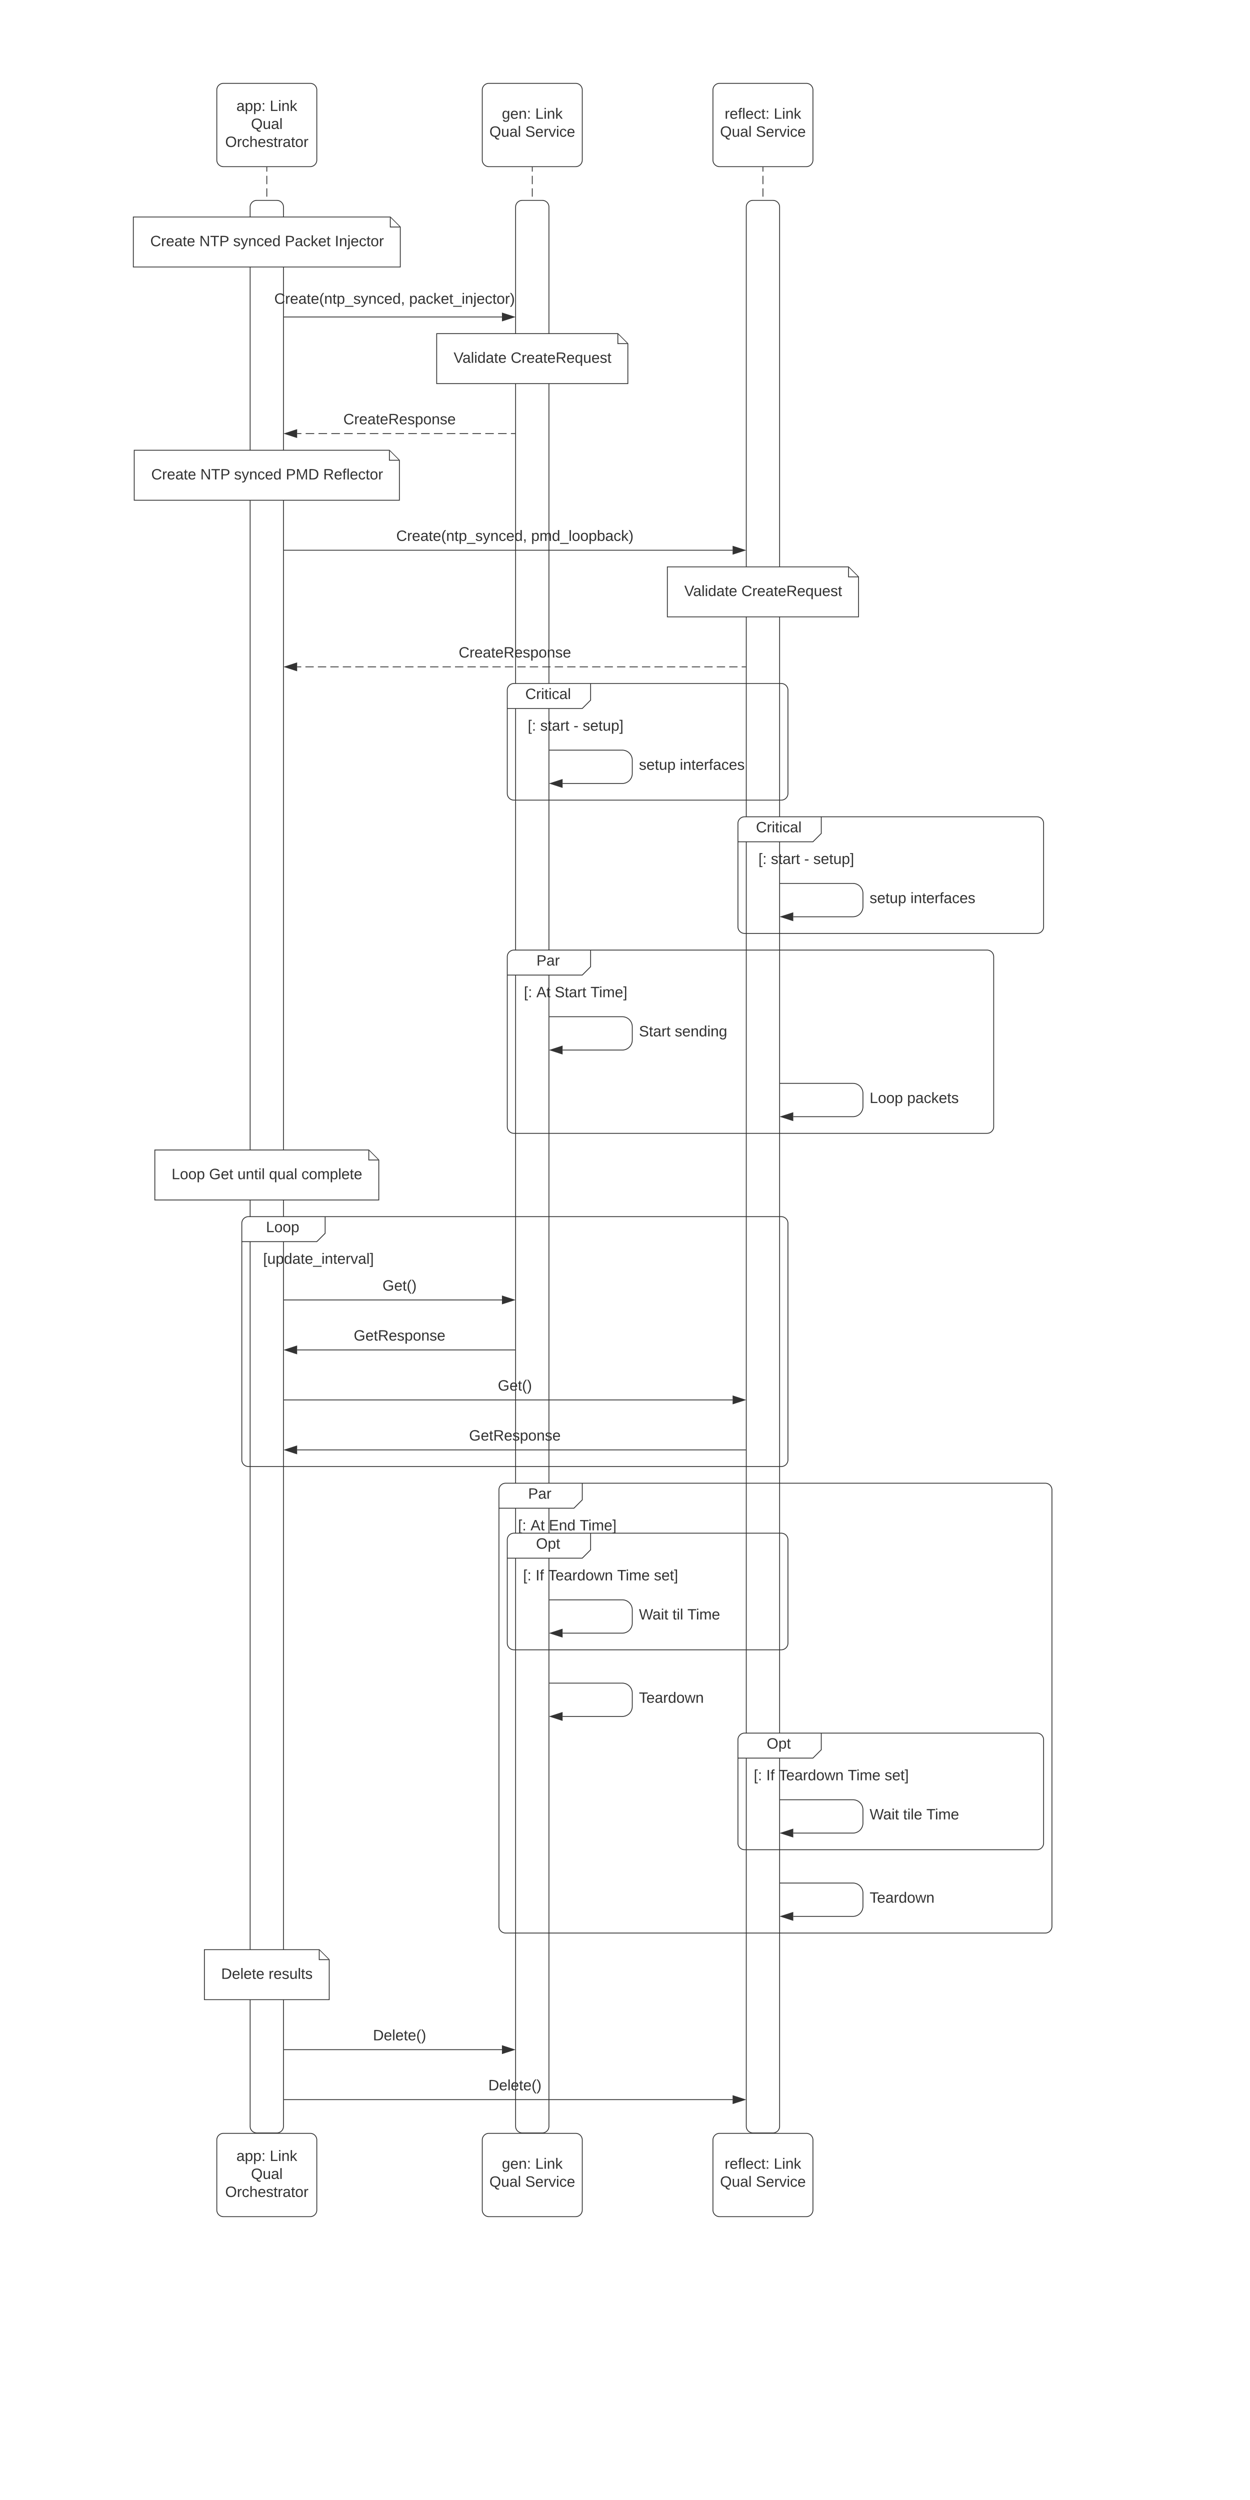 <svg xmlns="http://www.w3.org/2000/svg" xmlns:xlink="http://www.w3.org/1999/xlink" xmlns:lucid="lucid" width="1500" height="3000"><g transform="translate(0 0)" lucid:page-tab-id="qhzjDJM~nkqf"><path d="M0 0h1500v3000H0z" fill="#fff"/><path d="M260.17 108a8 8 0 0 1 8-8h104a8 8 0 0 1 8 8v84a8 8 0 0 1-8 8h-104a8 8 0 0 1-8-8z" stroke="#333" fill="#fff"/><use xlink:href="#a" transform="matrix(1,0,0,1,260.175,100) translate(23.53 33.15)"/><use xlink:href="#b" transform="matrix(1,0,0,1,260.175,100) translate(63.53 33.15)"/><use xlink:href="#c" transform="matrix(1,0,0,1,260.175,100) translate(41.03 54.75)"/><use xlink:href="#d" transform="matrix(1,0,0,1,260.175,100) translate(10.08 76.35)"/><path d="M260.17 2568a8 8 0 0 1 8-8h104a8 8 0 0 1 8 8v84a8 8 0 0 1-8 8h-104a8 8 0 0 1-8-8z" stroke="#333" fill="#fff"/><use xlink:href="#e" transform="matrix(1,0,0,1,260.175,2560) translate(23.53 33.15)"/><use xlink:href="#f" transform="matrix(1,0,0,1,260.175,2560) translate(63.53 33.15)"/><use xlink:href="#g" transform="matrix(1,0,0,1,260.175,2560) translate(41.03 54.75)"/><use xlink:href="#h" transform="matrix(1,0,0,1,260.175,2560) translate(10.08 76.35)"/><path d="M320.17 200.95v5m0 5V221m0 5V236m0 5v10.02m0 5v10.02m0 5v10.02m0 5v10.02m0 5v10.02m0 5v10.02m0 5v10.02m0 5v10.02m0 5v10m0 5.02v10m0 5.02v10m0 5.02v10m0 5.02v10m0 5.02v10m0 5.02v10m0 5.02v10m0 5.02v10m0 5.02v10m0 5.02v10m0 5.02v10m0 5.02v10m0 5.02v10m0 5.02v10m0 5.02v10m0 5.02v10m0 5.02v10m0 5.02v10m0 5.02v10m0 5.02v10m0 5.02v10m0 5.02v10m0 5.02v10m0 5.02v10m0 5v10.03m0 5v10.02m0 5v10m0 5v10.03m0 5v10.02m0 5v10.02m0 5v10.02m0 5v10m0 5v10.03m0 5v10.02m0 5v10.02m0 5v10.02m0 5v10m0 5v10.02m0 5v10.02m0 5v10.02m0 5V987m0 5V1002m0 5v10.02m0 5v10.02m0 5v10.02m0 5v10.02m0 5v10.02m0 5v10.02m0 5v10.02m0 5v10.02m0 5v10.02m0 5v10.02m0 5v10.02m0 5v10.02m0 5v10.02m0 5v10.02m0 5v10.02m0 5v10.02m0 5v10.02m0 5v10.02m0 5v10.02m0 5v10.02m0 5v10.02m0 5v10.02m0 5v10.02m0 5v10.02m0 5v10.02m0 5v10.02m0 5v10.02m0 5v10.02m0 5v10.02m0 5v10.02m0 5v10.02m0 5v10m0 5.02v10m0 5.02v10m0 5.02v10m0 5.02v10m0 5.02v10m0 5.02v10m0 5.02v10m0 5.02v10m0 5.02v10m0 5.02v10m0 5.02v10m0 5.02v10m0 5.02v10m0 5.02v10m0 5.02v10m0 5.02v10m0 5.02v10m0 5.02v10m0 5.02v10m0 5.02v10m0 5.02v10m0 5.02v10m0 5.02v10m0 5.02v10m0 5v10.03m0 5v10.02m0 5v10.02m0 5v10.02m0 5v10m0 5v10.03m0 5v10.02m0 5v10.02m0 5v10.02m0 5v10m0 5v10.03m0 5v10.02m0 5v10m0 5.02v10m0 5.02v10m0 5v10.02m0 5v10.02m0 5v10.02m0 5v10.02m0 5v10.02m0 5v10.02m0 5v10.02m0 5v10.02m0 5v10.02m0 5v10.02m0 5v10.02m0 5v10.02m0 5v10.02m0 5v10.02m0 5v10.02m0 5v10.02m0 5v10.02m0 5v10.02m0 5v10.02m0 5v10.02m0 5v10.02m0 5v10.02m0 5v10.02m0 5v10.02m0 5v10.02m0 5v10.02m0 5v10.02m0 5v10.02m0 5v10.02m0 5V2519m0 5v10.02m0 5v10.02m0 5v5" stroke="#333" fill="none"/><path d="M320.68 200.96h-1v-.5h1zM320.68 2559.55h-1v-.5h1z" stroke="#333" stroke-width=".05" fill="#333"/><path d="M578.72 108a8 8 0 0 1 8-8h104a8 8 0 0 1 8 8v84a8 8 0 0 1-8 8h-104a8 8 0 0 1-8-8z" stroke="#333" fill="#fff"/><use xlink:href="#i" transform="matrix(1,0,0,1,578.725,100) translate(23.53 42.525)"/><use xlink:href="#b" transform="matrix(1,0,0,1,578.725,100) translate(63.53 42.525)"/><use xlink:href="#j" transform="matrix(1,0,0,1,578.725,100) translate(8.58 64.125)"/><use xlink:href="#k" transform="matrix(1,0,0,1,578.725,100) translate(51.53 64.125)"/><path d="M578.72 2568a8 8 0 0 1 8-8h104a8 8 0 0 1 8 8v84a8 8 0 0 1-8 8h-104a8 8 0 0 1-8-8z" stroke="#333" fill="#fff"/><use xlink:href="#l" transform="matrix(1,0,0,1,578.725,2560) translate(23.53 42.525)"/><use xlink:href="#f" transform="matrix(1,0,0,1,578.725,2560) translate(63.53 42.525)"/><use xlink:href="#m" transform="matrix(1,0,0,1,578.725,2560) translate(8.58 64.125)"/><use xlink:href="#n" transform="matrix(1,0,0,1,578.725,2560) translate(51.53 64.125)"/><path d="M638.72 200.95v5m0 5V221m0 5V236m0 5v10.02m0 5v10.02m0 5v10.02m0 5v10.02m0 5v10.02m0 5v10.02m0 5v10.02m0 5v10.02m0 5v10m0 5.02v10m0 5.02v10m0 5.02v10m0 5.02v10m0 5.02v10m0 5.02v10m0 5.02v10m0 5.02v10m0 5.02v10m0 5.02v10m0 5.02v10m0 5.02v10m0 5.02v10m0 5.02v10m0 5.02v10m0 5.02v10m0 5.02v10m0 5.02v10m0 5.02v10m0 5.02v10m0 5.02v10m0 5.02v10m0 5.02v10m0 5.02v10m0 5v10.03m0 5v10.02m0 5v10m0 5v10.03m0 5v10.02m0 5v10.02m0 5v10.02m0 5v10m0 5v10.03m0 5v10.02m0 5v10.02m0 5v10.02m0 5v10m0 5v10.02m0 5v10.02m0 5v10.02m0 5V987m0 5V1002m0 5v10.02m0 5v10.02m0 5v10.02m0 5v10.02m0 5v10.02m0 5v10.02m0 5v10.02m0 5v10.02m0 5v10.02m0 5v10.02m0 5v10.02m0 5v10.02m0 5v10.02m0 5v10.02m0 5v10.02m0 5v10.02m0 5v10.02m0 5v10.02m0 5v10.02m0 5v10.02m0 5v10.02m0 5v10.02m0 5v10.02m0 5v10.02m0 5v10.02m0 5v10.02m0 5v10.02m0 5v10.02m0 5v10.02m0 5v10.02m0 5v10.02m0 5v10m0 5.02v10m0 5.02v10m0 5.02v10m0 5.02v10m0 5.02v10m0 5.02v10m0 5.02v10m0 5.02v10m0 5.02v10m0 5.02v10m0 5.02v10m0 5.02v10m0 5.02v10m0 5.02v10m0 5.02v10m0 5.02v10m0 5.02v10m0 5.02v10m0 5.02v10m0 5.02v10m0 5.02v10m0 5.02v10m0 5.02v10m0 5.02v10m0 5v10.03m0 5v10.02m0 5v10.02m0 5v10.02m0 5v10m0 5v10.03m0 5v10.02m0 5v10.02m0 5v10.02m0 5v10m0 5v10.03m0 5v10.02m0 5v10m0 5.02v10m0 5.02v10m0 5v10.02m0 5v10.02m0 5v10.02m0 5v10.02m0 5v10.02m0 5v10.02m0 5v10.02m0 5v10.02m0 5v10.02m0 5v10.02m0 5v10.02m0 5v10.02m0 5v10.02m0 5v10.02m0 5v10.02m0 5v10.02m0 5v10.02m0 5v10.02m0 5v10.02m0 5v10.02m0 5v10.02m0 5v10.02m0 5v10.02m0 5v10.02m0 5v10.02m0 5v10.02m0 5v10.02m0 5v10.02m0 5v10.02m0 5V2519m0 5v10.02m0 5v10.02m0 5v5" stroke="#333" fill="none"/><path d="M639.23 200.96h-1v-.5h1zM639.23 2559.55h-1v-.5h1z" stroke="#333" stroke-width=".05" fill="#333"/><path d="M855.53 108a8 8 0 0 1 8-8h104a8 8 0 0 1 8 8v84a8 8 0 0 1-8 8h-104a8 8 0 0 1-8-8z" stroke="#333" fill="#fff"/><use xlink:href="#o" transform="matrix(1,0,0,1,855.525,100) translate(14.08 42.525)"/><use xlink:href="#b" transform="matrix(1,0,0,1,855.525,100) translate(72.98 42.525)"/><use xlink:href="#j" transform="matrix(1,0,0,1,855.525,100) translate(8.58 64.125)"/><use xlink:href="#k" transform="matrix(1,0,0,1,855.525,100) translate(51.53 64.125)"/><path d="M855.53 2568a8 8 0 0 1 8-8h104a8 8 0 0 1 8 8v84a8 8 0 0 1-8 8h-104a8 8 0 0 1-8-8z" stroke="#333" fill="#fff"/><use xlink:href="#p" transform="matrix(1,0,0,1,855.525,2560) translate(14.08 42.525)"/><use xlink:href="#f" transform="matrix(1,0,0,1,855.525,2560) translate(72.98 42.525)"/><use xlink:href="#m" transform="matrix(1,0,0,1,855.525,2560) translate(8.58 64.125)"/><use xlink:href="#n" transform="matrix(1,0,0,1,855.525,2560) translate(51.53 64.125)"/><path d="M915.53 200.95v5m0 5V221m0 5V236m0 5v10.02m0 5v10.02m0 5v10.02m0 5v10.02m0 5v10.02m0 5v10.02m0 5v10.02m0 5v10.02m0 5v10m0 5.02v10m0 5.02v10m0 5.02v10m0 5.02v10m0 5.02v10m0 5.02v10m0 5.02v10m0 5.02v10m0 5.02v10m0 5.02v10m0 5.02v10m0 5.02v10m0 5.02v10m0 5.02v10m0 5.02v10m0 5.02v10m0 5.02v10m0 5.02v10m0 5.02v10m0 5.02v10m0 5.02v10m0 5.02v10m0 5.02v10m0 5.02v10m0 5v10.03m0 5v10.02m0 5v10m0 5v10.03m0 5v10.02m0 5v10.02m0 5v10.02m0 5v10m0 5v10.03m0 5v10.02m0 5v10.02m0 5v10.02m0 5v10m0 5v10.02m0 5v10.02m0 5v10.02m0 5V987m0 5V1002m0 5v10.02m0 5v10.02m0 5v10.02m0 5v10.02m0 5v10.02m0 5v10.02m0 5v10.02m0 5v10.02m0 5v10.02m0 5v10.02m0 5v10.02m0 5v10.02m0 5v10.02m0 5v10.02m0 5v10.02m0 5v10.02m0 5v10.02m0 5v10.02m0 5v10.02m0 5v10.02m0 5v10.02m0 5v10.02m0 5v10.02m0 5v10.02m0 5v10.02m0 5v10.02m0 5v10.02m0 5v10.02m0 5v10.02m0 5v10.02m0 5v10.02m0 5v10m0 5.02v10m0 5.02v10m0 5.02v10m0 5.02v10m0 5.02v10m0 5.02v10m0 5.02v10m0 5.02v10m0 5.02v10m0 5.02v10m0 5.02v10m0 5.02v10m0 5.02v10m0 5.02v10m0 5.02v10m0 5.02v10m0 5.02v10m0 5.02v10m0 5.02v10m0 5.02v10m0 5.02v10m0 5.02v10m0 5.02v10m0 5.02v10m0 5v10.03m0 5v10.02m0 5v10.02m0 5v10.02m0 5v10m0 5v10.03m0 5v10.02m0 5v10.02m0 5v10.02m0 5v10m0 5v10.03m0 5v10.02m0 5v10m0 5.02v10m0 5.02v10m0 5v10.02m0 5v10.02m0 5v10.02m0 5v10.02m0 5v10.02m0 5v10.02m0 5v10.02m0 5v10.02m0 5v10.02m0 5v10.02m0 5v10.02m0 5v10.02m0 5v10.02m0 5v10.02m0 5v10.02m0 5v10.02m0 5v10.02m0 5v10.02m0 5v10.02m0 5v10.02m0 5v10.02m0 5v10.02m0 5v10.02m0 5v10.02m0 5v10.02m0 5v10.02m0 5v10.02m0 5v10.02m0 5v10.02m0 5V2519m0 5v10.02m0 5v10.02m0 5v5" stroke="#333" fill="none"/><path d="M916.02 200.96h-1v-.5h1zM916.02 2559.55h-1v-.5h1z" stroke="#333" stroke-width=".05" fill="#333"/><path d="M300.17 248.44a8 8 0 0 1 8-8h24a8 8 0 0 1 8 8v2303.1a8 8 0 0 1-8 8h-24a8 8 0 0 1-8-8zM618.72 248.44a8 8 0 0 1 8-8h24a8 8 0 0 1 8 8v2303.1a8 8 0 0 1-8 8h-24a8 8 0 0 1-8-8zM895.53 248.44a8 8 0 0 1 8-8h24a8 8 0 0 1 8 8v2303.1a8 8 0 0 1-8 8h-24a8 8 0 0 1-8-8z" stroke="#333" fill="#fff"/><path d="M160 260.4h308.35l12 12v48H160z" stroke="#333" fill="#fff"/><path d="M468.35 260.88v11.53h11.52" stroke="#333" fill="#fff"/><use xlink:href="#q" transform="matrix(1,0,0,1,165,265.405) translate(15.325 30.025)"/><use xlink:href="#r" transform="matrix(1,0,0,1,165,265.405) translate(74.225 30.025)"/><use xlink:href="#s" transform="matrix(1,0,0,1,165,265.405) translate(114.775 30.025)"/><use xlink:href="#t" transform="matrix(1,0,0,1,165,265.405) translate(176.775 30.025)"/><use xlink:href="#u" transform="matrix(1,0,0,1,165,265.405) translate(236.775 30.025)"/><path d="M340.67 380.38h261.67" stroke="#333" fill="none"/><path d="M340.7 380.88h-.12v-1h.1z" stroke="#333" stroke-width=".05" fill="#333"/><path d="M617.1 380.38l-14.26 4.64v-9.27z" stroke="#333" fill="#333"/><use xlink:href="#v" transform="matrix(1,0,0,1,329.125,350.147) translate(0.005 14.4)"/><use xlink:href="#w" transform="matrix(1,0,0,1,329.125,350.147) translate(161.855 14.4)"/><path d="M524.02 400.35h217.4l12 12v48h-229.4z" stroke="#333" fill="#fff"/><path d="M741.42 400.83v11.52h11.53" stroke="#333" fill="#fff"/><use xlink:href="#x" transform="matrix(1,0,0,1,529.025,405.352) translate(15.3 30.025)"/><use xlink:href="#y" transform="matrix(1,0,0,1,529.025,405.352) translate(83.85 30.025)"/><path d="M618.22 520.33h-5.13m-5.14 0H597.7m-5.13 0H582.3m-5.12 0h-10.26m-5.13 0h-10.27m-5.13 0h-10.27m-5.13 0h-10.26m-5.13 0h-10.25m-5.13 0h-10.26m-5.13 0h-10.26m-5.14 0h-10.26m-5.13 0h-10.26m-5.13 0H428.4m-5.14 0H413m-5.13 0H397.6m-5.13 0H382.2m-5.12 0h-10.26m-5.13 0h-5.14" stroke="#333" fill="none"/><path d="M618.24 520.83h-.03v-1h.04z" stroke="#333" stroke-width=".05" fill="#333"/><path d="M341.8 520.33l14.26-4.64v9.26z" stroke="#333" fill="#333"/><use xlink:href="#z" transform="matrix(1,0,0,1,412.025,494.729) translate(0.005 14.4)"/><path d="M161.07 540.3h306.2l12 12v48h-318.2z" stroke="#333" fill="#fff"/><path d="M467.27 540.77v11.53h11.53" stroke="#333" fill="#fff"/><use xlink:href="#q" transform="matrix(1,0,0,1,166.075,545.298) translate(15.4 30.025)"/><use xlink:href="#r" transform="matrix(1,0,0,1,166.075,545.298) translate(74.3 30.025)"/><use xlink:href="#s" transform="matrix(1,0,0,1,166.075,545.298) translate(114.85 30.025)"/><use xlink:href="#A" transform="matrix(1,0,0,1,166.075,545.298) translate(176.85 30.025)"/><use xlink:href="#B" transform="matrix(1,0,0,1,166.075,545.298) translate(221.75 30.025)"/><path d="M340.67 660.28h538.47" stroke="#333" fill="none"/><path d="M340.7 660.78h-.1v-1h.1z" stroke="#333" stroke-width=".05" fill="#333"/><path d="M893.9 660.28l-14.26 4.63v-9.26z" stroke="#333" fill="#333"/><use xlink:href="#v" transform="matrix(1,0,0,1,475.5,634.675) translate(0.005 14.4)"/><use xlink:href="#C" transform="matrix(1,0,0,1,475.5,634.675) translate(161.855 14.4)"/><path d="M800.83 680.24h217.4l12 12v48h-229.4z" stroke="#333" fill="#fff"/><path d="M1018.23 680.72v11.52h11.52" stroke="#333" fill="#fff"/><use xlink:href="#x" transform="matrix(1,0,0,1,805.825,685.245) translate(15.3 30.025)"/><use xlink:href="#y" transform="matrix(1,0,0,1,805.825,685.245) translate(83.85 30.025)"/><path d="M895.03 800.22h-5m-4.98 0h-9.97m-4.98 0h-9.98m-4.98 0h-9.97m-5 0h-9.96m-4.98 0h-9.97m-4.98 0h-9.98m-5 0h-9.96m-5 0h-9.96m-5 0h-9.96m-4.98 0h-9.97m-5 0h-9.96m-4.98 0h-9.97m-5 0h-9.96m-5 0h-9.96m-5 0h-9.96m-5 0h-9.96m-4.98 0h-9.98m-4.98 0h-9.97m-4.98 0h-9.97m-5 0h-9.96m-5 0h-9.97m-4.98 0h-9.97m-5 0h-9.96m-5 0h-9.96m-4.98 0h-9.98m-4.98 0h-9.97m-5 0h-9.96m-5 0h-9.97m-4.98 0h-9.98m-4.98 0h-9.98m-5 0h-9.96m-5 0h-9.96m-4.98 0h-9.97m-5 0h-9.96m-5 0h-9.97m-5 0h-4.97" stroke="#333" fill="none"/><path d="M895.05 800.72H895v-1h.05z" stroke="#333" stroke-width=".05" fill="#333"/><path d="M341.8 800.22l14.26-4.63v9.26z" stroke="#333" fill="#333"/><use xlink:href="#z" transform="matrix(1,0,0,1,550.425,774.622) translate(0.005 14.4)"/><path d="M608.73 828.2a8 8 0 0 1 8-8h84a8 8 0 0 1 8 8v4.94a17.07 17.07 0 0 1-5 12.07 17.07 17.07 0 0 1-12.08 5h-74.92a8 8 0 0 1-8-8z" fill="#fff"/><path d="M708.73 820.2v20l-10 10h-90" stroke="#333" fill="none"/><path d="M608.73 828.2a8 8 0 0 1 8-8h320.8a8 8 0 0 1 8 8v123.96a8 8 0 0 1-8 8h-320.8a8 8 0 0 1-8-8z" stroke="#333" fill="none"/><use xlink:href="#D" transform="matrix(1,0,0,1,616.725,820.214) translate(13.625 18.6)"/><use xlink:href="#E" transform="matrix(1,0,0,1,620.725,858.214) translate(12.55 18.6)"/><use xlink:href="#F" transform="matrix(1,0,0,1,620.725,858.214) translate(27.55 18.6)"/><use xlink:href="#G" transform="matrix(1,0,0,1,620.725,858.214) translate(67.5 18.6)"/><use xlink:href="#H" transform="matrix(1,0,0,1,620.725,858.214) translate(78.45 18.6)"/><path d="M659.22 900.18h87.5a12 12 0 0 1 12 12v16a12 12 0 0 1-12 12h-71.6" stroke="#333" fill="none"/><path d="M659.24 900.68h-.1v-1h.1z" stroke="#333" stroke-width=".05" fill="#333"/><path d="M660.34 940.17l14.27-4.64v9.27z" stroke="#333" fill="#333"/><use xlink:href="#I" transform="matrix(1,0,0,1,766.725,909.376) translate(0.005 14.4)"/><use xlink:href="#J" transform="matrix(1,0,0,1,766.725,909.376) translate(49.005 14.4)"/><path d="M885.52 988.15a8 8 0 0 1 8-8h84a8 8 0 0 1 8 8v4.93a17.07 17.07 0 0 1-5 12.07 17.07 17.07 0 0 1-12.07 5h-74.93a8 8 0 0 1-8-8z" fill="#fff"/><path d="M985.52 980.15v20l-10 10h-90" stroke="#333" fill="none"/><path d="M885.52 988.15a8 8 0 0 1 8-8h350.8a8 8 0 0 1 8 8v123.95a8 8 0 0 1-8 8h-350.8a8 8 0 0 1-8-8z" stroke="#333" fill="none"/><use xlink:href="#K" transform="matrix(1,0,0,1,893.525,980.153) translate(13.625 18.6)"/><use xlink:href="#L" transform="matrix(1,0,0,1,897.525,1018.153) translate(12.55 18.6)"/><use xlink:href="#M" transform="matrix(1,0,0,1,897.525,1018.153) translate(27.55 18.6)"/><use xlink:href="#N" transform="matrix(1,0,0,1,897.525,1018.153) translate(67.5 18.6)"/><use xlink:href="#O" transform="matrix(1,0,0,1,897.525,1018.153) translate(78.45 18.6)"/><path d="M936.03 1060.12h87.5a12 12 0 0 1 12 12v16a12 12 0 0 1-12 12H951.9" stroke="#333" fill="none"/><path d="M936.04 1060.62h-.08v-1h.08z" stroke="#333" stroke-width=".05" fill="#333"/><path d="M937.14 1100.1l14.27-4.63v9.27z" stroke="#333" fill="#333"/><use xlink:href="#I" transform="matrix(1,0,0,1,1043.525,1069.315) translate(0.005 14.4)"/><use xlink:href="#J" transform="matrix(1,0,0,1,1043.525,1069.315) translate(49.005 14.4)"/><path d="M608.73 1148.1a8 8 0 0 1 8-8h84a8 8 0 0 1 8 8v4.92a17.07 17.07 0 0 1-5 12.07 17.07 17.07 0 0 1-12.08 5h-74.92a8 8 0 0 1-8-8z" fill="#fff"/><path d="M708.73 1140.1v20l-10 10h-90" stroke="#333" fill="none"/><path d="M608.73 1148.1a8 8 0 0 1 8-8h567.7a8 8 0 0 1 8 8V1352a8 8 0 0 1-8 8h-567.7a8 8 0 0 1-8-8z" stroke="#333" fill="none"/><use xlink:href="#P" transform="matrix(1,0,0,1,616.725,1140.092) translate(27.025 18.6)"/><use xlink:href="#L" transform="matrix(1,0,0,1,620.725,1178.092) translate(7.925 18.6)"/><use xlink:href="#Q" transform="matrix(1,0,0,1,620.725,1178.092) translate(22.925 18.6)"/><use xlink:href="#R" transform="matrix(1,0,0,1,620.725,1178.092) translate(44.925 18.6)"/><use xlink:href="#S" transform="matrix(1,0,0,1,620.725,1178.092) translate(87.875 18.6)"/><path d="M659.22 1220.06h87.5a12 12 0 0 1 12 12v16a12 12 0 0 1-12 12h-71.6" stroke="#333" fill="none"/><path d="M659.24 1220.56h-.07v-1h.07z" stroke="#333" stroke-width=".05" fill="#333"/><path d="M660.34 1260.05l14.27-4.64v9.28z" stroke="#333" fill="#333"/><use xlink:href="#T" transform="matrix(1,0,0,1,766.725,1229.254) translate(0.005 14.4)"/><use xlink:href="#U" transform="matrix(1,0,0,1,766.725,1229.254) translate(42.955 14.4)"/><path d="M936.03 1300.03h87.5a12 12 0 0 1 12 12v16a12 12 0 0 1-12 12H951.9" stroke="#333" fill="none"/><path d="M936.04 1300.53h-.07v-1h.07z" stroke="#333" stroke-width=".05" fill="#333"/><path d="M937.14 1340.02l14.27-4.64v9.27z" stroke="#333" fill="#333"/><use xlink:href="#V" transform="matrix(1,0,0,1,1043.525,1309.223) translate(0.005 14.4)"/><use xlink:href="#W" transform="matrix(1,0,0,1,1043.525,1309.223) translate(45.005 14.4)"/><path d="M185.8 1379.98h256.75l12 12v48H185.8z" stroke="#333" fill="#fff"/><path d="M442.55 1380.45v11.53h11.52" stroke="#333" fill="#fff"/><use xlink:href="#V" transform="matrix(1,0,0,1,190.8,1384.977) translate(15.125 30.025)"/><use xlink:href="#X" transform="matrix(1,0,0,1,190.8,1384.977) translate(60.125 30.025)"/><use xlink:href="#Y" transform="matrix(1,0,0,1,190.8,1384.977) translate(94.125 30.025)"/><use xlink:href="#Z" transform="matrix(1,0,0,1,190.8,1384.977) translate(132.025 30.025)"/><use xlink:href="#aa" transform="matrix(1,0,0,1,190.8,1384.977) translate(170.975 30.025)"/><path d="M290.17 1467.97a8 8 0 0 1 8-8h84a8 8 0 0 1 8 8v4.93a17.07 17.07 0 0 1-5 12.07 17.07 17.07 0 0 1-12.07 5h-74.93a8 8 0 0 1-8-8z" fill="#fff"/><path d="M390.17 1459.97v20l-10 10h-90" stroke="#333" fill="none"/><path d="M290.17 1467.97a8 8 0 0 1 8-8h639.35a8 8 0 0 1 8 8v283.88a8 8 0 0 1-8 8H298.17a8 8 0 0 1-8-8z" stroke="#333" fill="none"/><use xlink:href="#ab" transform="matrix(1,0,0,1,298.175,1459.969) translate(21 18.6)"/><use xlink:href="#ac" transform="matrix(1,0,0,1,302.175,1497.969) translate(13.575 18.6)"/><path d="M340.67 1559.93h261.67" stroke="#333" fill="none"/><path d="M340.7 1560.43h-.07v-1h.06z" stroke="#333" stroke-width=".05" fill="#333"/><path d="M617.1 1559.93l-14.26 4.64v-9.27z" stroke="#333" fill="#333"/><use xlink:href="#ad" transform="matrix(1,0,0,1,459,1534.331) translate(0.005 14.4)"/><path d="M618.22 1619.9H356.56" stroke="#333" fill="none"/><path d="M618.28 1620.4h-.07v-1h.08z" stroke="#333" stroke-width=".05" fill="#333"/><path d="M341.8 1619.9l14.26-4.63v9.27z" stroke="#333" fill="#333"/><use xlink:href="#ae" transform="matrix(1,0,0,1,424.475,1594.308) translate(0.005 14.4)"/><path d="M340.67 1679.9h538.47" stroke="#333" fill="none"/><path d="M340.7 1680.4h-.06v-1h.05z" stroke="#333" stroke-width=".05" fill="#333"/><path d="M893.9 1679.9l-14.26 4.62v-9.27z" stroke="#333" fill="#333"/><use xlink:href="#ad" transform="matrix(1,0,0,1,597.4,1654.285) translate(0.005 14.4)"/><path d="M895.03 1739.86H356.56" stroke="#333" fill="none"/><path d="M895.1 1740.36h-.1v-1h.1z" stroke="#333" stroke-width=".05" fill="#333"/><path d="M341.8 1739.86l14.26-4.63v9.27z" stroke="#333" fill="#333"/><g><use xlink:href="#ae" transform="matrix(1,0,0,1,562.875,1714.262) translate(0.005 14.4)"/></g><path d="M598.73 1787.85a8 8 0 0 1 8-8h84a8 8 0 0 1 8 8v4.93a17.07 17.07 0 0 1-5 12.07 17.07 17.07 0 0 1-12.08 5h-74.92a8 8 0 0 1-8-8z" fill="#fff"/><path d="M698.73 1779.85v20l-10 10h-90" stroke="#333" fill="none"/><path d="M598.73 1787.85a8 8 0 0 1 8-8h647.6a8 8 0 0 1 8 8v523.8a8 8 0 0 1-8 8h-647.6a8 8 0 0 1-8-8z" stroke="#333" fill="none"/><g><use xlink:href="#P" transform="matrix(1,0,0,1,606.725,1779.847) translate(27.025 18.6)"/></g><g><use xlink:href="#L" transform="matrix(1,0,0,1,610.725,1817.847) translate(10.9 18.6)"/><use xlink:href="#Q" transform="matrix(1,0,0,1,610.725,1817.847) translate(25.9 18.6)"/><use xlink:href="#af" transform="matrix(1,0,0,1,610.725,1817.847) translate(47.9 18.6)"/><use xlink:href="#S" transform="matrix(1,0,0,1,610.725,1817.847) translate(84.9 18.6)"/></g><path d="M608.73 1847.82a8 8 0 0 1 8-8h84a8 8 0 0 1 8 8v4.93a17.07 17.07 0 0 1-5 12.07 17.07 17.07 0 0 1-12.08 5h-74.92a8 8 0 0 1-8-8z" fill="#fff"/><path d="M708.73 1839.82v20l-10 10h-90" stroke="#333" fill="none"/><path d="M608.73 1847.82a8 8 0 0 1 8-8h320.8a8 8 0 0 1 8 8v123.95a8 8 0 0 1-8 8h-320.8a8 8 0 0 1-8-8z" stroke="#333" fill="none"/><g><use xlink:href="#ag" transform="matrix(1,0,0,1,616.725,1839.824) translate(26.5 18.6)"/></g><g><use xlink:href="#L" transform="matrix(1,0,0,1,620.725,1877.824) translate(6.975 18.6)"/><use xlink:href="#ah" transform="matrix(1,0,0,1,620.725,1877.824) translate(21.975 18.6)"/><use xlink:href="#ai" transform="matrix(1,0,0,1,620.725,1877.824) translate(36.975 18.6)"/><use xlink:href="#aj" transform="matrix(1,0,0,1,620.725,1877.824) translate(119.825 18.6)"/><use xlink:href="#ak" transform="matrix(1,0,0,1,620.725,1877.824) translate(164.025 18.6)"/></g><path d="M659.22 1919.8h87.5a12 12 0 0 1 12 12v15.98a12 12 0 0 1-12 12h-71.6" stroke="#333" fill="none"/><path d="M659.24 1920.3h-.04v-1h.04z" stroke="#333" stroke-width=".05" fill="#333"/><path d="M660.34 1959.78l14.27-4.64v9.27z" stroke="#333" fill="#333"/><g><use xlink:href="#al" transform="matrix(1,0,0,1,766.725,1928.986) translate(0.005 14.4)"/><use xlink:href="#am" transform="matrix(1,0,0,1,766.725,1928.986) translate(40.255 14.4)"/><use xlink:href="#an" transform="matrix(1,0,0,1,766.725,1928.986) translate(58.155 14.4)"/></g><path d="M659.22 2019.76h87.5a12 12 0 0 1 12 12v15.98a12 12 0 0 1-12 12h-71.6" stroke="#333" fill="none"/><path d="M659.24 2020.26h-.04v-1h.04z" stroke="#333" stroke-width=".05" fill="#333"/><path d="M660.34 2059.74l14.27-4.64v9.28z" stroke="#333" fill="#333"/><g><use xlink:href="#ao" transform="matrix(1,0,0,1,766.725,2028.948) translate(0.005 14.4)"/></g><path d="M885.52 2087.73a8 8 0 0 1 8-8h84a8 8 0 0 1 8 8v4.93a17.07 17.07 0 0 1-5 12.07 17.07 17.07 0 0 1-12.07 5h-74.93a8 8 0 0 1-8-8z" fill="#fff"/><path d="M985.52 2079.73v20l-10 10h-90" stroke="#333" fill="none"/><path d="M885.52 2087.73a8 8 0 0 1 8-8h350.8a8 8 0 0 1 8 8v123.95a8 8 0 0 1-8 8h-350.8a8 8 0 0 1-8-8z" stroke="#333" fill="none"/><g><use xlink:href="#ag" transform="matrix(1,0,0,1,893.525,2079.732) translate(26.5 18.6)"/></g><g><use xlink:href="#L" transform="matrix(1,0,0,1,897.525,2117.732) translate(6.975 18.6)"/><use xlink:href="#ah" transform="matrix(1,0,0,1,897.525,2117.732) translate(21.975 18.6)"/><use xlink:href="#ai" transform="matrix(1,0,0,1,897.525,2117.732) translate(36.975 18.6)"/><use xlink:href="#aj" transform="matrix(1,0,0,1,897.525,2117.732) translate(119.825 18.6)"/><use xlink:href="#ak" transform="matrix(1,0,0,1,897.525,2117.732) translate(164.025 18.6)"/></g><path d="M936.03 2159.7h87.5a12 12 0 0 1 12 12v16a12 12 0 0 1-12 12H951.9" stroke="#333" fill="none"/><path d="M936.04 2160.2H936v-1h.04z" stroke="#333" stroke-width=".05" fill="#333"/><path d="M937.14 2199.7l14.27-4.65v9.27z" stroke="#333" fill="#333"/><g><use xlink:href="#al" transform="matrix(1,0,0,1,1043.525,2168.894) translate(0.005 14.4)"/><use xlink:href="#ap" transform="matrix(1,0,0,1,1043.525,2168.894) translate(40.255 14.4)"/><use xlink:href="#an" transform="matrix(1,0,0,1,1043.525,2168.894) translate(68.155 14.4)"/></g><path d="M936.03 2259.66h87.5a12 12 0 0 1 12 12v16a12 12 0 0 1-12 12H951.9" stroke="#333" fill="none"/><path d="M936.04 2260.16H936v-1h.04z" stroke="#333" stroke-width=".05" fill="#333"/><path d="M937.14 2299.65l14.27-4.64v9.28z" stroke="#333" fill="#333"/><g><use xlink:href="#ao" transform="matrix(1,0,0,1,1043.525,2268.856) translate(0.005 14.4)"/></g><path d="M245.27 2339.6h137.8l12 12v48h-149.8z" stroke="#333" fill="#fff"/><path d="M383.07 2340.1v11.5h11.53" stroke="#333" fill="#fff"/><g><use xlink:href="#aq" transform="matrix(1,0,0,1,250.275,2344.61) translate(15.1 30.025)"/><use xlink:href="#ar" transform="matrix(1,0,0,1,250.275,2344.61) translate(72 30.025)"/></g><path d="M340.67 2459.6h261.67" stroke="#333" fill="none"/><path d="M340.7 2460.1h-.03v-1h.02z" stroke="#333" stroke-width=".05" fill="#333"/><path d="M617.1 2459.6l-14.26 4.62v-9.27z" stroke="#333" fill="#333"/><g><use xlink:href="#as" transform="matrix(1,0,0,1,447.55,2433.987) translate(0.005 14.4)"/></g><path d="M340.67 2519.56h538.47" stroke="#333" fill="none"/><path d="M340.7 2520.06h-.03v-1h.02z" stroke="#333" stroke-width=".05" fill="#333"/><path d="M893.9 2519.56l-14.26 4.64v-9.27z" stroke="#333" fill="#333"/><g><use xlink:href="#as" transform="matrix(1,0,0,1,585.95,2493.964) translate(0.005 14.4)"/></g><defs><path fill="#333" d="M141-36C126-15 110 5 73 4 37 3 15-17 15-53c-1-64 63-63 125-63 3-35-9-54-41-54-24 1-41 7-42 31l-33-3c5-37 33-52 76-52 45 0 72 20 72 64v82c-1 20 7 32 28 27v20c-31 9-61-2-59-35zM48-53c0 20 12 33 32 33 41-3 63-29 60-74-43 2-92-5-92 41" id="at"/><path fill="#333" d="M115-194c55 1 70 41 70 98S169 2 115 4C84 4 66-9 55-30l1 105H24l-1-265h31l2 30c10-21 28-34 59-34zm-8 174c40 0 45-34 45-75s-6-73-45-74c-42 0-51 32-51 76 0 43 10 73 51 73" id="au"/><path fill="#333" d="M33-154v-36h34v36H33zM33 0v-36h34V0H33" id="av"/><g id="a"><use transform="matrix(0.05,0,0,0.05,0,0)" xlink:href="#at"/><use transform="matrix(0.05,0,0,0.05,10,0)" xlink:href="#au"/><use transform="matrix(0.05,0,0,0.05,20,0)" xlink:href="#au"/><use transform="matrix(0.05,0,0,0.05,30,0)" xlink:href="#av"/></g><path fill="#333" d="M30 0v-248h33v221h125V0H30" id="aw"/><path fill="#333" d="M24-231v-30h32v30H24zM24 0v-190h32V0H24" id="ax"/><path fill="#333" d="M117-194c89-4 53 116 60 194h-32v-121c0-31-8-49-39-48C34-167 62-67 57 0H25l-1-190h30c1 10-1 24 2 32 11-22 29-35 61-36" id="ay"/><path fill="#333" d="M143 0L79-87 56-68V0H24v-261h32v163l83-92h37l-77 82L181 0h-38" id="az"/><g id="b"><use transform="matrix(0.05,0,0,0.05,0,0)" xlink:href="#aw"/><use transform="matrix(0.05,0,0,0.05,10,0)" xlink:href="#ax"/><use transform="matrix(0.05,0,0,0.05,13.95,0)" xlink:href="#ay"/><use transform="matrix(0.05,0,0,0.05,23.95,0)" xlink:href="#az"/></g><path fill="#333" d="M140-251c81 0 123 46 123 126C263-53 228-8 163 1c7 30 30 48 69 40v23c-55 16-95-15-103-61C56-3 17-48 17-125c0-80 42-126 123-126zm0 227c63 0 89-41 89-101s-29-99-89-99c-61 0-89 39-89 99S79-25 140-24" id="aA"/><path fill="#333" d="M84 4C-5 8 30-112 23-190h32v120c0 31 7 50 39 49 72-2 45-101 50-169h31l1 190h-30c-1-10 1-25-2-33-11 22-28 36-60 37" id="aB"/><path fill="#333" d="M24 0v-261h32V0H24" id="aC"/><g id="c"><use transform="matrix(0.05,0,0,0.05,0,0)" xlink:href="#aA"/><use transform="matrix(0.05,0,0,0.05,14,0)" xlink:href="#aB"/><use transform="matrix(0.05,0,0,0.05,24,0)" xlink:href="#at"/><use transform="matrix(0.05,0,0,0.05,34,0)" xlink:href="#aC"/></g><path fill="#333" d="M140-251c81 0 123 46 123 126C263-46 219 4 140 4 59 4 17-45 17-125s42-126 123-126zm0 227c63 0 89-41 89-101s-29-99-89-99c-61 0-89 39-89 99S79-25 140-24" id="aD"/><path fill="#333" d="M114-163C36-179 61-72 57 0H25l-1-190h30c1 12-1 29 2 39 6-27 23-49 58-41v29" id="aE"/><path fill="#333" d="M96-169c-40 0-48 33-48 73s9 75 48 75c24 0 41-14 43-38l32 2c-6 37-31 61-74 61-59 0-76-41-82-99-10-93 101-131 147-64 4 7 5 14 7 22l-32 3c-4-21-16-35-41-35" id="aF"/><path fill="#333" d="M106-169C34-169 62-67 57 0H25v-261h32l-1 103c12-21 28-36 61-36 89 0 53 116 60 194h-32v-121c2-32-8-49-39-48" id="aG"/><path fill="#333" d="M100-194c63 0 86 42 84 106H49c0 40 14 67 53 68 26 1 43-12 49-29l28 8c-11 28-37 45-77 45C44 4 14-33 15-96c1-61 26-98 85-98zm52 81c6-60-76-77-97-28-3 7-6 17-6 28h103" id="aH"/><path fill="#333" d="M135-143c-3-34-86-38-87 0 15 53 115 12 119 90S17 21 10-45l28-5c4 36 97 45 98 0-10-56-113-15-118-90-4-57 82-63 122-42 12 7 21 19 24 35" id="aI"/><path fill="#333" d="M59-47c-2 24 18 29 38 22v24C64 9 27 4 27-40v-127H5v-23h24l9-43h21v43h35v23H59v120" id="aJ"/><path fill="#333" d="M100-194c62-1 85 37 85 99 1 63-27 99-86 99S16-35 15-95c0-66 28-99 85-99zM99-20c44 1 53-31 53-75 0-43-8-75-51-75s-53 32-53 75 10 74 51 75" id="aK"/><g id="d"><use transform="matrix(0.05,0,0,0.05,0,0)" xlink:href="#aD"/><use transform="matrix(0.05,0,0,0.05,14,0)" xlink:href="#aE"/><use transform="matrix(0.05,0,0,0.05,19.95,0)" xlink:href="#aF"/><use transform="matrix(0.05,0,0,0.05,28.95,0)" xlink:href="#aG"/><use transform="matrix(0.05,0,0,0.05,38.95,0)" xlink:href="#aH"/><use transform="matrix(0.05,0,0,0.05,48.95,0)" xlink:href="#aI"/><use transform="matrix(0.05,0,0,0.05,57.95,0)" xlink:href="#aJ"/><use transform="matrix(0.05,0,0,0.05,62.95,0)" xlink:href="#aE"/><use transform="matrix(0.05,0,0,0.05,68.9,0)" xlink:href="#at"/><use transform="matrix(0.05,0,0,0.05,78.9,0)" xlink:href="#aJ"/><use transform="matrix(0.05,0,0,0.05,83.9,0)" xlink:href="#aK"/><use transform="matrix(0.05,0,0,0.05,93.9,0)" xlink:href="#aE"/></g><g id="e"><use transform="matrix(0.05,0,0,0.05,0,0)" xlink:href="#at"/><use transform="matrix(0.05,0,0,0.05,10,0)" xlink:href="#au"/><use transform="matrix(0.05,0,0,0.05,20,0)" xlink:href="#au"/><use transform="matrix(0.05,0,0,0.05,30,0)" xlink:href="#av"/></g><g id="f"><use transform="matrix(0.05,0,0,0.05,0,0)" xlink:href="#aw"/><use transform="matrix(0.05,0,0,0.05,10,0)" xlink:href="#ax"/><use transform="matrix(0.05,0,0,0.05,13.95,0)" xlink:href="#ay"/><use transform="matrix(0.05,0,0,0.05,23.95,0)" xlink:href="#az"/></g><g id="g"><use transform="matrix(0.05,0,0,0.05,0,0)" xlink:href="#aA"/><use transform="matrix(0.05,0,0,0.05,14,0)" xlink:href="#aB"/><use transform="matrix(0.05,0,0,0.05,24,0)" xlink:href="#at"/><use transform="matrix(0.05,0,0,0.05,34,0)" xlink:href="#aC"/></g><g id="h"><use transform="matrix(0.05,0,0,0.05,0,0)" xlink:href="#aD"/><use transform="matrix(0.05,0,0,0.05,14,0)" xlink:href="#aE"/><use transform="matrix(0.05,0,0,0.05,19.95,0)" xlink:href="#aF"/><use transform="matrix(0.05,0,0,0.05,28.95,0)" xlink:href="#aG"/><use transform="matrix(0.05,0,0,0.05,38.95,0)" xlink:href="#aH"/><use transform="matrix(0.05,0,0,0.05,48.95,0)" xlink:href="#aI"/><use transform="matrix(0.05,0,0,0.05,57.95,0)" xlink:href="#aJ"/><use transform="matrix(0.05,0,0,0.05,62.95,0)" xlink:href="#aE"/><use transform="matrix(0.05,0,0,0.05,68.9,0)" xlink:href="#at"/><use transform="matrix(0.05,0,0,0.05,78.9,0)" xlink:href="#aJ"/><use transform="matrix(0.05,0,0,0.05,83.9,0)" xlink:href="#aK"/><use transform="matrix(0.05,0,0,0.05,93.9,0)" xlink:href="#aE"/></g><path fill="#333" d="M177-190C167-65 218 103 67 71c-23-6-38-20-44-43l32-5c15 47 100 32 89-28v-30C133-14 115 1 83 1 29 1 15-40 15-95c0-56 16-97 71-98 29-1 48 16 59 35 1-10 0-23 2-32h30zM94-22c36 0 50-32 50-73 0-42-14-75-50-75-39 0-46 34-46 75s6 73 46 73" id="aL"/><g id="i"><use transform="matrix(0.05,0,0,0.05,0,0)" xlink:href="#aL"/><use transform="matrix(0.05,0,0,0.05,10,0)" xlink:href="#aH"/><use transform="matrix(0.05,0,0,0.05,20,0)" xlink:href="#ay"/><use transform="matrix(0.05,0,0,0.05,30,0)" xlink:href="#av"/></g><g id="j"><use transform="matrix(0.05,0,0,0.05,0,0)" xlink:href="#aA"/><use transform="matrix(0.05,0,0,0.05,14,0)" xlink:href="#aB"/><use transform="matrix(0.05,0,0,0.05,24,0)" xlink:href="#at"/><use transform="matrix(0.05,0,0,0.05,34,0)" xlink:href="#aC"/></g><path fill="#333" d="M185-189c-5-48-123-54-124 2 14 75 158 14 163 119 3 78-121 87-175 55-17-10-28-26-33-46l33-7c5 56 141 63 141-1 0-78-155-14-162-118-5-82 145-84 179-34 5 7 8 16 11 25" id="aM"/><path fill="#333" d="M108 0H70L1-190h34L89-25l56-165h34" id="aN"/><g id="k"><use transform="matrix(0.05,0,0,0.05,0,0)" xlink:href="#aM"/><use transform="matrix(0.05,0,0,0.05,12,0)" xlink:href="#aH"/><use transform="matrix(0.05,0,0,0.05,22,0)" xlink:href="#aE"/><use transform="matrix(0.05,0,0,0.05,27.95,0)" xlink:href="#aN"/><use transform="matrix(0.05,0,0,0.05,36.95,0)" xlink:href="#ax"/><use transform="matrix(0.05,0,0,0.05,40.9,0)" xlink:href="#aF"/><use transform="matrix(0.05,0,0,0.05,49.9,0)" xlink:href="#aH"/></g><g id="l"><use transform="matrix(0.05,0,0,0.05,0,0)" xlink:href="#aL"/><use transform="matrix(0.05,0,0,0.05,10,0)" xlink:href="#aH"/><use transform="matrix(0.05,0,0,0.05,20,0)" xlink:href="#ay"/><use transform="matrix(0.05,0,0,0.05,30,0)" xlink:href="#av"/></g><g id="m"><use transform="matrix(0.05,0,0,0.05,0,0)" xlink:href="#aA"/><use transform="matrix(0.05,0,0,0.05,14,0)" xlink:href="#aB"/><use transform="matrix(0.05,0,0,0.05,24,0)" xlink:href="#at"/><use transform="matrix(0.05,0,0,0.05,34,0)" xlink:href="#aC"/></g><g id="n"><use transform="matrix(0.05,0,0,0.05,0,0)" xlink:href="#aM"/><use transform="matrix(0.05,0,0,0.05,12,0)" xlink:href="#aH"/><use transform="matrix(0.05,0,0,0.05,22,0)" xlink:href="#aE"/><use transform="matrix(0.05,0,0,0.05,27.95,0)" xlink:href="#aN"/><use transform="matrix(0.05,0,0,0.05,36.95,0)" xlink:href="#ax"/><use transform="matrix(0.05,0,0,0.05,40.9,0)" xlink:href="#aF"/><use transform="matrix(0.05,0,0,0.05,49.9,0)" xlink:href="#aH"/></g><path fill="#333" d="M101-234c-31-9-42 10-38 44h38v23H63V0H32v-167H5v-23h27c-7-52 17-82 69-68v24" id="aO"/><g id="o"><use transform="matrix(0.05,0,0,0.05,0,0)" xlink:href="#aE"/><use transform="matrix(0.05,0,0,0.05,5.95,0)" xlink:href="#aH"/><use transform="matrix(0.05,0,0,0.05,15.95,0)" xlink:href="#aO"/><use transform="matrix(0.05,0,0,0.05,20.95,0)" xlink:href="#aC"/><use transform="matrix(0.05,0,0,0.05,24.9,0)" xlink:href="#aH"/><use transform="matrix(0.05,0,0,0.05,34.9,0)" xlink:href="#aF"/><use transform="matrix(0.05,0,0,0.05,43.9,0)" xlink:href="#aJ"/><use transform="matrix(0.05,0,0,0.05,48.9,0)" xlink:href="#av"/></g><g id="p"><use transform="matrix(0.05,0,0,0.05,0,0)" xlink:href="#aE"/><use transform="matrix(0.05,0,0,0.05,5.95,0)" xlink:href="#aH"/><use transform="matrix(0.05,0,0,0.05,15.95,0)" xlink:href="#aO"/><use transform="matrix(0.05,0,0,0.05,20.95,0)" xlink:href="#aC"/><use transform="matrix(0.05,0,0,0.05,24.9,0)" xlink:href="#aH"/><use transform="matrix(0.05,0,0,0.05,34.9,0)" xlink:href="#aF"/><use transform="matrix(0.05,0,0,0.05,43.9,0)" xlink:href="#aJ"/><use transform="matrix(0.05,0,0,0.05,48.9,0)" xlink:href="#av"/></g><path fill="#333" d="M212-179c-10-28-35-45-73-45-59 0-87 40-87 99 0 60 29 101 89 101 43 0 62-24 78-52l27 14C228-24 195 4 139 4 59 4 22-46 18-125c-6-104 99-153 187-111 19 9 31 26 39 46" id="aP"/><g id="q"><use transform="matrix(0.05,0,0,0.05,0,0)" xlink:href="#aP"/><use transform="matrix(0.05,0,0,0.05,12.95,0)" xlink:href="#aE"/><use transform="matrix(0.05,0,0,0.05,18.9,0)" xlink:href="#aH"/><use transform="matrix(0.05,0,0,0.05,28.9,0)" xlink:href="#at"/><use transform="matrix(0.05,0,0,0.05,38.9,0)" xlink:href="#aJ"/><use transform="matrix(0.05,0,0,0.05,43.9,0)" xlink:href="#aH"/></g><path fill="#333" d="M190 0L58-211 59 0H30v-248h39L202-35l-2-213h31V0h-41" id="aQ"/><path fill="#333" d="M127-220V0H93v-220H8v-28h204v28h-85" id="aR"/><path fill="#333" d="M30-248c87 1 191-15 191 75 0 78-77 80-158 76V0H30v-248zm33 125c57 0 124 11 124-50 0-59-68-47-124-48v98" id="aS"/><g id="r"><use transform="matrix(0.05,0,0,0.05,0,0)" xlink:href="#aQ"/><use transform="matrix(0.05,0,0,0.05,12.95,0)" xlink:href="#aR"/><use transform="matrix(0.05,0,0,0.05,23.9,0)" xlink:href="#aS"/></g><path fill="#333" d="M179-190L93 31C79 59 56 82 12 73V49c39 6 53-20 64-50L1-190h34L92-34l54-156h33" id="aT"/><path fill="#333" d="M85-194c31 0 48 13 60 33l-1-100h32l1 261h-30c-2-10 0-23-3-31C134-8 116 4 85 4 32 4 16-35 15-94c0-66 23-100 70-100zm9 24c-40 0-46 34-46 75 0 40 6 74 45 74 42 0 51-32 51-76 0-42-9-74-50-73" id="aU"/><g id="s"><use transform="matrix(0.05,0,0,0.05,0,0)" xlink:href="#aI"/><use transform="matrix(0.05,0,0,0.05,9,0)" xlink:href="#aT"/><use transform="matrix(0.05,0,0,0.05,18,0)" xlink:href="#ay"/><use transform="matrix(0.05,0,0,0.05,28,0)" xlink:href="#aF"/><use transform="matrix(0.05,0,0,0.05,37,0)" xlink:href="#aH"/><use transform="matrix(0.05,0,0,0.05,47,0)" xlink:href="#aU"/></g><g id="t"><use transform="matrix(0.05,0,0,0.05,0,0)" xlink:href="#aS"/><use transform="matrix(0.05,0,0,0.05,12,0)" xlink:href="#at"/><use transform="matrix(0.05,0,0,0.05,22,0)" xlink:href="#aF"/><use transform="matrix(0.05,0,0,0.05,31,0)" xlink:href="#az"/><use transform="matrix(0.05,0,0,0.05,40,0)" xlink:href="#aH"/><use transform="matrix(0.05,0,0,0.05,50,0)" xlink:href="#aJ"/></g><path fill="#333" d="M33 0v-248h34V0H33" id="aV"/><path fill="#333" d="M24-231v-30h32v30H24zM-9 49c24 4 33-6 33-30v-209h32V24c2 40-23 58-65 49V49" id="aW"/><g id="u"><use transform="matrix(0.05,0,0,0.05,0,0)" xlink:href="#aV"/><use transform="matrix(0.05,0,0,0.05,5,0)" xlink:href="#ay"/><use transform="matrix(0.05,0,0,0.05,15,0)" xlink:href="#aW"/><use transform="matrix(0.05,0,0,0.05,18.95,0)" xlink:href="#aH"/><use transform="matrix(0.05,0,0,0.05,28.95,0)" xlink:href="#aF"/><use transform="matrix(0.05,0,0,0.05,37.95,0)" xlink:href="#aJ"/><use transform="matrix(0.05,0,0,0.05,42.95,0)" xlink:href="#aK"/><use transform="matrix(0.05,0,0,0.05,52.95,0)" xlink:href="#aE"/></g><path fill="#333" d="M87 75C49 33 22-17 22-94c0-76 28-126 65-167h31c-38 41-64 92-64 168S80 34 118 75H87" id="aX"/><path fill="#333" d="M-5 72V49h209v23H-5" id="aY"/><path fill="#333" d="M68-38c1 34 0 65-14 84H32c9-13 17-26 17-46H33v-38h35" id="aZ"/><g id="v"><use transform="matrix(0.05,0,0,0.05,0,0)" xlink:href="#aP"/><use transform="matrix(0.05,0,0,0.05,12.95,0)" xlink:href="#aE"/><use transform="matrix(0.05,0,0,0.05,18.9,0)" xlink:href="#aH"/><use transform="matrix(0.05,0,0,0.05,28.9,0)" xlink:href="#at"/><use transform="matrix(0.05,0,0,0.05,38.9,0)" xlink:href="#aJ"/><use transform="matrix(0.05,0,0,0.05,43.9,0)" xlink:href="#aH"/><use transform="matrix(0.05,0,0,0.05,53.9,0)" xlink:href="#aX"/><use transform="matrix(0.05,0,0,0.05,59.85,0)" xlink:href="#ay"/><use transform="matrix(0.05,0,0,0.05,69.85,0)" xlink:href="#aJ"/><use transform="matrix(0.05,0,0,0.05,74.85,0)" xlink:href="#au"/><use transform="matrix(0.05,0,0,0.05,84.85,0)" xlink:href="#aY"/><use transform="matrix(0.05,0,0,0.05,94.85,0)" xlink:href="#aI"/><use transform="matrix(0.05,0,0,0.05,103.85,0)" xlink:href="#aT"/><use transform="matrix(0.05,0,0,0.05,112.85,0)" xlink:href="#ay"/><use transform="matrix(0.05,0,0,0.05,122.85,0)" xlink:href="#aF"/><use transform="matrix(0.05,0,0,0.05,131.85,0)" xlink:href="#aH"/><use transform="matrix(0.05,0,0,0.05,141.85,0)" xlink:href="#aU"/><use transform="matrix(0.05,0,0,0.05,151.85,0)" xlink:href="#aZ"/></g><path fill="#333" d="M33-261c38 41 65 92 65 168S71 34 33 75H2C39 34 66-17 66-93S39-220 2-261h31" id="ba"/><g id="w"><use transform="matrix(0.05,0,0,0.05,0,0)" xlink:href="#au"/><use transform="matrix(0.05,0,0,0.05,10,0)" xlink:href="#at"/><use transform="matrix(0.05,0,0,0.05,20,0)" xlink:href="#aF"/><use transform="matrix(0.05,0,0,0.05,29,0)" xlink:href="#az"/><use transform="matrix(0.05,0,0,0.05,38,0)" xlink:href="#aH"/><use transform="matrix(0.05,0,0,0.05,48,0)" xlink:href="#aJ"/><use transform="matrix(0.05,0,0,0.05,53,0)" xlink:href="#aY"/><use transform="matrix(0.05,0,0,0.05,63,0)" xlink:href="#ax"/><use transform="matrix(0.05,0,0,0.05,66.95,0)" xlink:href="#ay"/><use transform="matrix(0.05,0,0,0.05,76.95,0)" xlink:href="#aW"/><use transform="matrix(0.05,0,0,0.05,80.9,0)" xlink:href="#aH"/><use transform="matrix(0.05,0,0,0.05,90.9,0)" xlink:href="#aF"/><use transform="matrix(0.05,0,0,0.05,99.9,0)" xlink:href="#aJ"/><use transform="matrix(0.05,0,0,0.05,104.9,0)" xlink:href="#aK"/><use transform="matrix(0.05,0,0,0.05,114.9,0)" xlink:href="#aE"/><use transform="matrix(0.05,0,0,0.05,120.85,0)" xlink:href="#ba"/></g><path fill="#333" d="M137 0h-34L2-248h35l83 218 83-218h36" id="bb"/><g id="x"><use transform="matrix(0.05,0,0,0.05,0,0)" xlink:href="#bb"/><use transform="matrix(0.05,0,0,0.05,10.65,0)" xlink:href="#at"/><use transform="matrix(0.05,0,0,0.05,20.65,0)" xlink:href="#aC"/><use transform="matrix(0.05,0,0,0.05,24.6,0)" xlink:href="#ax"/><use transform="matrix(0.05,0,0,0.05,28.55,0)" xlink:href="#aU"/><use transform="matrix(0.05,0,0,0.05,38.55,0)" xlink:href="#at"/><use transform="matrix(0.05,0,0,0.05,48.55,0)" xlink:href="#aJ"/><use transform="matrix(0.05,0,0,0.05,53.55,0)" xlink:href="#aH"/></g><path fill="#333" d="M233-177c-1 41-23 64-60 70L243 0h-38l-65-103H63V0H30v-248c88 3 205-21 203 71zM63-129c60-2 137 13 137-47 0-61-80-42-137-45v92" id="bc"/><path fill="#333" d="M145-31C134-9 116 4 85 4 32 4 16-35 15-94c0-59 17-99 70-100 32-1 48 14 60 33 0-11-1-24 2-32h30l-1 268h-32zM93-21c41 0 51-33 51-76s-8-73-50-73c-40 0-46 35-46 75s5 74 45 74" id="bd"/><g id="y"><use transform="matrix(0.05,0,0,0.05,0,0)" xlink:href="#aP"/><use transform="matrix(0.05,0,0,0.05,12.95,0)" xlink:href="#aE"/><use transform="matrix(0.05,0,0,0.05,18.9,0)" xlink:href="#aH"/><use transform="matrix(0.05,0,0,0.05,28.9,0)" xlink:href="#at"/><use transform="matrix(0.05,0,0,0.05,38.9,0)" xlink:href="#aJ"/><use transform="matrix(0.05,0,0,0.05,43.9,0)" xlink:href="#aH"/><use transform="matrix(0.05,0,0,0.05,53.9,0)" xlink:href="#bc"/><use transform="matrix(0.05,0,0,0.05,66.85,0)" xlink:href="#aH"/><use transform="matrix(0.05,0,0,0.05,76.85,0)" xlink:href="#bd"/><use transform="matrix(0.05,0,0,0.05,86.85,0)" xlink:href="#aB"/><use transform="matrix(0.05,0,0,0.05,96.85,0)" xlink:href="#aH"/><use transform="matrix(0.05,0,0,0.05,106.85,0)" xlink:href="#aI"/><use transform="matrix(0.05,0,0,0.05,115.85,0)" xlink:href="#aJ"/></g><g id="z"><use transform="matrix(0.05,0,0,0.05,0,0)" xlink:href="#aP"/><use transform="matrix(0.05,0,0,0.05,12.95,0)" xlink:href="#aE"/><use transform="matrix(0.05,0,0,0.05,18.9,0)" xlink:href="#aH"/><use transform="matrix(0.05,0,0,0.05,28.9,0)" xlink:href="#at"/><use transform="matrix(0.05,0,0,0.05,38.9,0)" xlink:href="#aJ"/><use transform="matrix(0.05,0,0,0.05,43.9,0)" xlink:href="#aH"/><use transform="matrix(0.05,0,0,0.05,53.9,0)" xlink:href="#bc"/><use transform="matrix(0.05,0,0,0.05,66.85,0)" xlink:href="#aH"/><use transform="matrix(0.05,0,0,0.05,76.85,0)" xlink:href="#aI"/><use transform="matrix(0.05,0,0,0.05,85.85,0)" xlink:href="#au"/><use transform="matrix(0.05,0,0,0.05,95.85,0)" xlink:href="#aK"/><use transform="matrix(0.05,0,0,0.05,105.85,0)" xlink:href="#ay"/><use transform="matrix(0.05,0,0,0.05,115.85,0)" xlink:href="#aI"/><use transform="matrix(0.05,0,0,0.05,124.85,0)" xlink:href="#aH"/></g><path fill="#333" d="M240 0l2-218c-23 76-54 145-80 218h-23L58-218 59 0H30v-248h44l77 211c21-75 51-140 76-211h43V0h-30" id="be"/><path fill="#333" d="M30-248c118-7 216 8 213 122C240-48 200 0 122 0H30v-248zM63-27c89 8 146-16 146-99s-60-101-146-95v194" id="bf"/><g id="A"><use transform="matrix(0.05,0,0,0.05,0,0)" xlink:href="#aS"/><use transform="matrix(0.05,0,0,0.05,12,0)" xlink:href="#be"/><use transform="matrix(0.05,0,0,0.05,26.95,0)" xlink:href="#bf"/></g><g id="B"><use transform="matrix(0.05,0,0,0.05,0,0)" xlink:href="#bc"/><use transform="matrix(0.05,0,0,0.05,12.95,0)" xlink:href="#aH"/><use transform="matrix(0.05,0,0,0.05,22.95,0)" xlink:href="#aO"/><use transform="matrix(0.05,0,0,0.05,27.95,0)" xlink:href="#aC"/><use transform="matrix(0.05,0,0,0.05,31.9,0)" xlink:href="#aH"/><use transform="matrix(0.05,0,0,0.05,41.9,0)" xlink:href="#aF"/><use transform="matrix(0.05,0,0,0.05,50.9,0)" xlink:href="#aJ"/><use transform="matrix(0.05,0,0,0.05,55.9,0)" xlink:href="#aK"/><use transform="matrix(0.05,0,0,0.05,65.9,0)" xlink:href="#aE"/></g><path fill="#333" d="M210-169c-67 3-38 105-44 169h-31v-121c0-29-5-50-35-48C34-165 62-65 56 0H25l-1-190h30c1 10-1 24 2 32 10-44 99-50 107 0 11-21 27-35 58-36 85-2 47 119 55 194h-31v-121c0-29-5-49-35-48" id="bg"/><path fill="#333" d="M115-194c53 0 69 39 70 98 0 66-23 100-70 100C84 3 66-7 56-30L54 0H23l1-261h32v101c10-23 28-34 59-34zm-8 174c40 0 45-34 45-75 0-40-5-75-45-74-42 0-51 32-51 76 0 43 10 73 51 73" id="bh"/><g id="C"><use transform="matrix(0.05,0,0,0.05,0,0)" xlink:href="#au"/><use transform="matrix(0.05,0,0,0.05,10,0)" xlink:href="#bg"/><use transform="matrix(0.05,0,0,0.05,24.95,0)" xlink:href="#aU"/><use transform="matrix(0.05,0,0,0.05,34.95,0)" xlink:href="#aY"/><use transform="matrix(0.05,0,0,0.05,44.95,0)" xlink:href="#aC"/><use transform="matrix(0.05,0,0,0.05,48.9,0)" xlink:href="#aK"/><use transform="matrix(0.05,0,0,0.05,58.9,0)" xlink:href="#aK"/><use transform="matrix(0.05,0,0,0.05,68.9,0)" xlink:href="#au"/><use transform="matrix(0.05,0,0,0.05,78.9,0)" xlink:href="#bh"/><use transform="matrix(0.05,0,0,0.05,88.9,0)" xlink:href="#at"/><use transform="matrix(0.05,0,0,0.05,98.9,0)" xlink:href="#aF"/><use transform="matrix(0.05,0,0,0.05,107.9,0)" xlink:href="#az"/><use transform="matrix(0.05,0,0,0.05,116.9,0)" xlink:href="#ba"/></g><g id="D"><use transform="matrix(0.05,0,0,0.05,0,0)" xlink:href="#aP"/><use transform="matrix(0.05,0,0,0.05,12.95,0)" xlink:href="#aE"/><use transform="matrix(0.05,0,0,0.05,18.9,0)" xlink:href="#ax"/><use transform="matrix(0.05,0,0,0.05,22.85,0)" xlink:href="#aJ"/><use transform="matrix(0.05,0,0,0.05,27.85,0)" xlink:href="#ax"/><use transform="matrix(0.05,0,0,0.05,31.8,0)" xlink:href="#aF"/><use transform="matrix(0.05,0,0,0.05,40.8,0)" xlink:href="#at"/><use transform="matrix(0.05,0,0,0.05,50.8,0)" xlink:href="#aC"/></g><path fill="#333" d="M26 75v-336h71v23H56V52h41v23H26" id="bi"/><g id="E"><use transform="matrix(0.05,0,0,0.05,0,0)" xlink:href="#bi"/><use transform="matrix(0.05,0,0,0.05,5,0)" xlink:href="#av"/></g><g id="F"><use transform="matrix(0.05,0,0,0.05,0,0)" xlink:href="#aI"/><use transform="matrix(0.05,0,0,0.05,9,0)" xlink:href="#aJ"/><use transform="matrix(0.05,0,0,0.05,14,0)" xlink:href="#at"/><use transform="matrix(0.05,0,0,0.05,24,0)" xlink:href="#aE"/><use transform="matrix(0.05,0,0,0.05,29.95,0)" xlink:href="#aJ"/></g><path fill="#333" d="M16-82v-28h88v28H16" id="bj"/><use transform="matrix(0.05,0,0,0.05,0,0)" xlink:href="#bj" id="G"/><path fill="#333" d="M3 75V52h41v-290H3v-23h71V75H3" id="bk"/><g id="H"><use transform="matrix(0.05,0,0,0.05,0,0)" xlink:href="#aI"/><use transform="matrix(0.05,0,0,0.05,9,0)" xlink:href="#aH"/><use transform="matrix(0.05,0,0,0.05,19,0)" xlink:href="#aJ"/><use transform="matrix(0.05,0,0,0.05,24,0)" xlink:href="#aB"/><use transform="matrix(0.05,0,0,0.05,34,0)" xlink:href="#au"/><use transform="matrix(0.05,0,0,0.05,44,0)" xlink:href="#bk"/></g><g id="I"><use transform="matrix(0.05,0,0,0.05,0,0)" xlink:href="#aI"/><use transform="matrix(0.05,0,0,0.05,9,0)" xlink:href="#aH"/><use transform="matrix(0.05,0,0,0.05,19,0)" xlink:href="#aJ"/><use transform="matrix(0.05,0,0,0.05,24,0)" xlink:href="#aB"/><use transform="matrix(0.05,0,0,0.05,34,0)" xlink:href="#au"/></g><g id="J"><use transform="matrix(0.05,0,0,0.05,0,0)" xlink:href="#ax"/><use transform="matrix(0.05,0,0,0.05,3.95,0)" xlink:href="#ay"/><use transform="matrix(0.05,0,0,0.05,13.95,0)" xlink:href="#aJ"/><use transform="matrix(0.05,0,0,0.05,18.95,0)" xlink:href="#aH"/><use transform="matrix(0.05,0,0,0.05,28.95,0)" xlink:href="#aE"/><use transform="matrix(0.05,0,0,0.05,34.9,0)" xlink:href="#aO"/><use transform="matrix(0.05,0,0,0.05,39.9,0)" xlink:href="#at"/><use transform="matrix(0.05,0,0,0.05,49.9,0)" xlink:href="#aF"/><use transform="matrix(0.05,0,0,0.05,58.9,0)" xlink:href="#aH"/><use transform="matrix(0.05,0,0,0.05,68.9,0)" xlink:href="#aI"/></g><g id="K"><use transform="matrix(0.05,0,0,0.05,0,0)" xlink:href="#aP"/><use transform="matrix(0.05,0,0,0.05,12.95,0)" xlink:href="#aE"/><use transform="matrix(0.05,0,0,0.05,18.9,0)" xlink:href="#ax"/><use transform="matrix(0.05,0,0,0.05,22.85,0)" xlink:href="#aJ"/><use transform="matrix(0.05,0,0,0.05,27.85,0)" xlink:href="#ax"/><use transform="matrix(0.05,0,0,0.05,31.8,0)" xlink:href="#aF"/><use transform="matrix(0.05,0,0,0.05,40.8,0)" xlink:href="#at"/><use transform="matrix(0.05,0,0,0.05,50.8,0)" xlink:href="#aC"/></g><g id="L"><use transform="matrix(0.05,0,0,0.05,0,0)" xlink:href="#bi"/><use transform="matrix(0.05,0,0,0.05,5,0)" xlink:href="#av"/></g><g id="M"><use transform="matrix(0.05,0,0,0.05,0,0)" xlink:href="#aI"/><use transform="matrix(0.05,0,0,0.05,9,0)" xlink:href="#aJ"/><use transform="matrix(0.05,0,0,0.05,14,0)" xlink:href="#at"/><use transform="matrix(0.05,0,0,0.05,24,0)" xlink:href="#aE"/><use transform="matrix(0.05,0,0,0.05,29.95,0)" xlink:href="#aJ"/></g><use transform="matrix(0.05,0,0,0.05,0,0)" xlink:href="#bj" id="N"/><g id="O"><use transform="matrix(0.05,0,0,0.05,0,0)" xlink:href="#aI"/><use transform="matrix(0.05,0,0,0.05,9,0)" xlink:href="#aH"/><use transform="matrix(0.05,0,0,0.05,19,0)" xlink:href="#aJ"/><use transform="matrix(0.05,0,0,0.05,24,0)" xlink:href="#aB"/><use transform="matrix(0.05,0,0,0.05,34,0)" xlink:href="#au"/><use transform="matrix(0.05,0,0,0.05,44,0)" xlink:href="#bk"/></g><g id="P"><use transform="matrix(0.05,0,0,0.05,0,0)" xlink:href="#aS"/><use transform="matrix(0.05,0,0,0.05,12,0)" xlink:href="#at"/><use transform="matrix(0.05,0,0,0.05,22,0)" xlink:href="#aE"/></g><path fill="#333" d="M205 0l-28-72H64L36 0H1l101-248h38L239 0h-34zm-38-99l-47-123c-12 45-31 82-46 123h93" id="bl"/><g id="Q"><use transform="matrix(0.05,0,0,0.05,0,0)" xlink:href="#bl"/><use transform="matrix(0.05,0,0,0.05,12,0)" xlink:href="#aJ"/></g><g id="R"><use transform="matrix(0.05,0,0,0.05,0,0)" xlink:href="#aM"/><use transform="matrix(0.05,0,0,0.05,12,0)" xlink:href="#aJ"/><use transform="matrix(0.05,0,0,0.05,17,0)" xlink:href="#at"/><use transform="matrix(0.05,0,0,0.05,27,0)" xlink:href="#aE"/><use transform="matrix(0.05,0,0,0.05,32.95,0)" xlink:href="#aJ"/></g><g id="S"><use transform="matrix(0.05,0,0,0.05,0,0)" xlink:href="#aR"/><use transform="matrix(0.05,0,0,0.05,10.3,0)" xlink:href="#ax"/><use transform="matrix(0.05,0,0,0.05,14.25,0)" xlink:href="#bg"/><use transform="matrix(0.05,0,0,0.05,29.2,0)" xlink:href="#aH"/><use transform="matrix(0.05,0,0,0.05,39.2,0)" xlink:href="#bk"/></g><g id="T"><use transform="matrix(0.05,0,0,0.05,0,0)" xlink:href="#aM"/><use transform="matrix(0.05,0,0,0.05,12,0)" xlink:href="#aJ"/><use transform="matrix(0.05,0,0,0.05,17,0)" xlink:href="#at"/><use transform="matrix(0.05,0,0,0.05,27,0)" xlink:href="#aE"/><use transform="matrix(0.05,0,0,0.05,32.95,0)" xlink:href="#aJ"/></g><g id="U"><use transform="matrix(0.05,0,0,0.05,0,0)" xlink:href="#aI"/><use transform="matrix(0.05,0,0,0.05,9,0)" xlink:href="#aH"/><use transform="matrix(0.05,0,0,0.05,19,0)" xlink:href="#ay"/><use transform="matrix(0.05,0,0,0.05,29,0)" xlink:href="#aU"/><use transform="matrix(0.05,0,0,0.05,39,0)" xlink:href="#ax"/><use transform="matrix(0.05,0,0,0.05,42.95,0)" xlink:href="#ay"/><use transform="matrix(0.05,0,0,0.05,52.95,0)" xlink:href="#aL"/></g><g id="V"><use transform="matrix(0.05,0,0,0.05,0,0)" xlink:href="#aw"/><use transform="matrix(0.05,0,0,0.05,10,0)" xlink:href="#aK"/><use transform="matrix(0.05,0,0,0.05,20,0)" xlink:href="#aK"/><use transform="matrix(0.05,0,0,0.05,30,0)" xlink:href="#au"/></g><g id="W"><use transform="matrix(0.05,0,0,0.05,0,0)" xlink:href="#au"/><use transform="matrix(0.05,0,0,0.05,10,0)" xlink:href="#at"/><use transform="matrix(0.05,0,0,0.05,20,0)" xlink:href="#aF"/><use transform="matrix(0.05,0,0,0.05,29,0)" xlink:href="#az"/><use transform="matrix(0.05,0,0,0.05,38,0)" xlink:href="#aH"/><use transform="matrix(0.05,0,0,0.05,48,0)" xlink:href="#aJ"/><use transform="matrix(0.05,0,0,0.05,53,0)" xlink:href="#aI"/></g><path fill="#333" d="M143 4C61 4 22-44 18-125c-5-107 100-154 193-111 17 8 29 25 37 43l-32 9c-13-25-37-40-76-40-61 0-88 39-88 99 0 61 29 100 91 101 35 0 62-11 79-27v-45h-74v-28h105v86C228-13 192 4 143 4" id="bm"/><g id="X"><use transform="matrix(0.05,0,0,0.05,0,0)" xlink:href="#bm"/><use transform="matrix(0.05,0,0,0.05,14,0)" xlink:href="#aH"/><use transform="matrix(0.05,0,0,0.05,24,0)" xlink:href="#aJ"/></g><g id="Y"><use transform="matrix(0.05,0,0,0.05,0,0)" xlink:href="#aB"/><use transform="matrix(0.05,0,0,0.05,10,0)" xlink:href="#ay"/><use transform="matrix(0.05,0,0,0.05,20,0)" xlink:href="#aJ"/><use transform="matrix(0.05,0,0,0.05,25,0)" xlink:href="#ax"/><use transform="matrix(0.05,0,0,0.05,28.95,0)" xlink:href="#aC"/></g><g id="Z"><use transform="matrix(0.05,0,0,0.05,0,0)" xlink:href="#bd"/><use transform="matrix(0.05,0,0,0.05,10,0)" xlink:href="#aB"/><use transform="matrix(0.05,0,0,0.05,20,0)" xlink:href="#at"/><use transform="matrix(0.05,0,0,0.05,30,0)" xlink:href="#aC"/></g><g id="aa"><use transform="matrix(0.05,0,0,0.05,0,0)" xlink:href="#aF"/><use transform="matrix(0.05,0,0,0.05,9,0)" xlink:href="#aK"/><use transform="matrix(0.05,0,0,0.05,19,0)" xlink:href="#bg"/><use transform="matrix(0.05,0,0,0.05,33.95,0)" xlink:href="#au"/><use transform="matrix(0.05,0,0,0.05,43.95,0)" xlink:href="#aC"/><use transform="matrix(0.05,0,0,0.05,47.9,0)" xlink:href="#aH"/><use transform="matrix(0.05,0,0,0.05,57.9,0)" xlink:href="#aJ"/><use transform="matrix(0.05,0,0,0.05,62.9,0)" xlink:href="#aH"/></g><g id="ab"><use transform="matrix(0.05,0,0,0.05,0,0)" xlink:href="#aw"/><use transform="matrix(0.05,0,0,0.05,10,0)" xlink:href="#aK"/><use transform="matrix(0.05,0,0,0.05,20,0)" xlink:href="#aK"/><use transform="matrix(0.05,0,0,0.05,30,0)" xlink:href="#au"/></g><g id="ac"><use transform="matrix(0.05,0,0,0.05,0,0)" xlink:href="#bi"/><use transform="matrix(0.05,0,0,0.05,5,0)" xlink:href="#aB"/><use transform="matrix(0.05,0,0,0.05,15,0)" xlink:href="#au"/><use transform="matrix(0.05,0,0,0.05,25,0)" xlink:href="#aU"/><use transform="matrix(0.05,0,0,0.05,35,0)" xlink:href="#at"/><use transform="matrix(0.05,0,0,0.05,45,0)" xlink:href="#aJ"/><use transform="matrix(0.05,0,0,0.05,50,0)" xlink:href="#aH"/><use transform="matrix(0.05,0,0,0.05,60,0)" xlink:href="#aY"/><use transform="matrix(0.05,0,0,0.05,70,0)" xlink:href="#ax"/><use transform="matrix(0.05,0,0,0.05,73.95,0)" xlink:href="#ay"/><use transform="matrix(0.05,0,0,0.05,83.95,0)" xlink:href="#aJ"/><use transform="matrix(0.05,0,0,0.05,88.95,0)" xlink:href="#aH"/><use transform="matrix(0.05,0,0,0.05,98.95,0)" xlink:href="#aE"/><use transform="matrix(0.05,0,0,0.05,104.9,0)" xlink:href="#aN"/><use transform="matrix(0.05,0,0,0.05,113.9,0)" xlink:href="#at"/><use transform="matrix(0.05,0,0,0.05,123.9,0)" xlink:href="#aC"/><use transform="matrix(0.05,0,0,0.05,127.85,0)" xlink:href="#bk"/></g><g id="ad"><use transform="matrix(0.05,0,0,0.05,0,0)" xlink:href="#bm"/><use transform="matrix(0.05,0,0,0.05,14,0)" xlink:href="#aH"/><use transform="matrix(0.05,0,0,0.05,24,0)" xlink:href="#aJ"/><use transform="matrix(0.05,0,0,0.05,29,0)" xlink:href="#aX"/><use transform="matrix(0.05,0,0,0.05,34.95,0)" xlink:href="#ba"/></g><g id="ae"><use transform="matrix(0.05,0,0,0.05,0,0)" xlink:href="#bm"/><use transform="matrix(0.05,0,0,0.05,14,0)" xlink:href="#aH"/><use transform="matrix(0.05,0,0,0.05,24,0)" xlink:href="#aJ"/><use transform="matrix(0.05,0,0,0.05,29,0)" xlink:href="#bc"/><use transform="matrix(0.05,0,0,0.05,41.95,0)" xlink:href="#aH"/><use transform="matrix(0.05,0,0,0.05,51.95,0)" xlink:href="#aI"/><use transform="matrix(0.05,0,0,0.05,60.95,0)" xlink:href="#au"/><use transform="matrix(0.05,0,0,0.05,70.95,0)" xlink:href="#aK"/><use transform="matrix(0.05,0,0,0.05,80.95,0)" xlink:href="#ay"/><use transform="matrix(0.05,0,0,0.05,90.95,0)" xlink:href="#aI"/><use transform="matrix(0.05,0,0,0.05,99.95,0)" xlink:href="#aH"/></g><path fill="#333" d="M30 0v-248h187v28H63v79h144v27H63v87h162V0H30" id="bn"/><g id="af"><use transform="matrix(0.05,0,0,0.05,0,0)" xlink:href="#bn"/><use transform="matrix(0.05,0,0,0.05,12,0)" xlink:href="#ay"/><use transform="matrix(0.05,0,0,0.05,22,0)" xlink:href="#aU"/></g><g id="ag"><use transform="matrix(0.05,0,0,0.05,0,0)" xlink:href="#aD"/><use transform="matrix(0.05,0,0,0.05,14,0)" xlink:href="#au"/><use transform="matrix(0.05,0,0,0.05,24,0)" xlink:href="#aJ"/></g><g id="ah"><use transform="matrix(0.05,0,0,0.05,0,0)" xlink:href="#aV"/><use transform="matrix(0.05,0,0,0.05,5,0)" xlink:href="#aO"/></g><path fill="#333" d="M206 0h-36l-40-164L89 0H53L-1-190h32L70-26l43-164h34l41 164 42-164h31" id="bo"/><g id="ai"><use transform="matrix(0.05,0,0,0.05,0,0)" xlink:href="#aR"/><use transform="matrix(0.05,0,0,0.05,8.95,0)" xlink:href="#aH"/><use transform="matrix(0.05,0,0,0.05,18.95,0)" xlink:href="#at"/><use transform="matrix(0.05,0,0,0.05,28.95,0)" xlink:href="#aE"/><use transform="matrix(0.05,0,0,0.05,34.9,0)" xlink:href="#aU"/><use transform="matrix(0.05,0,0,0.05,44.9,0)" xlink:href="#aK"/><use transform="matrix(0.05,0,0,0.05,54.9,0)" xlink:href="#bo"/><use transform="matrix(0.05,0,0,0.05,67.85,0)" xlink:href="#ay"/></g><g id="aj"><use transform="matrix(0.05,0,0,0.05,0,0)" xlink:href="#aR"/><use transform="matrix(0.05,0,0,0.05,10.3,0)" xlink:href="#ax"/><use transform="matrix(0.05,0,0,0.05,14.25,0)" xlink:href="#bg"/><use transform="matrix(0.05,0,0,0.05,29.2,0)" xlink:href="#aH"/></g><g id="ak"><use transform="matrix(0.05,0,0,0.05,0,0)" xlink:href="#aI"/><use transform="matrix(0.05,0,0,0.05,9,0)" xlink:href="#aH"/><use transform="matrix(0.05,0,0,0.05,19,0)" xlink:href="#aJ"/><use transform="matrix(0.05,0,0,0.05,24,0)" xlink:href="#bk"/></g><path fill="#333" d="M266 0h-40l-56-210L115 0H75L2-248h35L96-30l15-64 43-154h32l59 218 59-218h35" id="bp"/><g id="al"><use transform="matrix(0.05,0,0,0.05,0,0)" xlink:href="#bp"/><use transform="matrix(0.05,0,0,0.05,16.3,0)" xlink:href="#at"/><use transform="matrix(0.05,0,0,0.05,26.3,0)" xlink:href="#ax"/><use transform="matrix(0.05,0,0,0.05,30.25,0)" xlink:href="#aJ"/></g><g id="am"><use transform="matrix(0.05,0,0,0.05,0,0)" xlink:href="#aJ"/><use transform="matrix(0.05,0,0,0.05,5,0)" xlink:href="#ax"/><use transform="matrix(0.05,0,0,0.05,8.95,0)" xlink:href="#aC"/></g><g id="an"><use transform="matrix(0.05,0,0,0.05,0,0)" xlink:href="#aR"/><use transform="matrix(0.05,0,0,0.05,10.3,0)" xlink:href="#ax"/><use transform="matrix(0.05,0,0,0.05,14.25,0)" xlink:href="#bg"/><use transform="matrix(0.05,0,0,0.05,29.2,0)" xlink:href="#aH"/></g><g id="ao"><use transform="matrix(0.05,0,0,0.05,0,0)" xlink:href="#aR"/><use transform="matrix(0.05,0,0,0.05,8.95,0)" xlink:href="#aH"/><use transform="matrix(0.05,0,0,0.05,18.95,0)" xlink:href="#at"/><use transform="matrix(0.05,0,0,0.05,28.95,0)" xlink:href="#aE"/><use transform="matrix(0.05,0,0,0.05,34.9,0)" xlink:href="#aU"/><use transform="matrix(0.05,0,0,0.05,44.9,0)" xlink:href="#aK"/><use transform="matrix(0.05,0,0,0.05,54.9,0)" xlink:href="#bo"/><use transform="matrix(0.05,0,0,0.05,67.85,0)" xlink:href="#ay"/></g><g id="ap"><use transform="matrix(0.05,0,0,0.05,0,0)" xlink:href="#aJ"/><use transform="matrix(0.05,0,0,0.05,5,0)" xlink:href="#ax"/><use transform="matrix(0.05,0,0,0.05,8.95,0)" xlink:href="#aC"/><use transform="matrix(0.05,0,0,0.05,12.9,0)" xlink:href="#aH"/></g><g id="aq"><use transform="matrix(0.05,0,0,0.05,0,0)" xlink:href="#bf"/><use transform="matrix(0.05,0,0,0.05,12.95,0)" xlink:href="#aH"/><use transform="matrix(0.05,0,0,0.05,22.95,0)" xlink:href="#aC"/><use transform="matrix(0.05,0,0,0.05,26.9,0)" xlink:href="#aH"/><use transform="matrix(0.05,0,0,0.05,36.9,0)" xlink:href="#aJ"/><use transform="matrix(0.05,0,0,0.05,41.9,0)" xlink:href="#aH"/></g><g id="ar"><use transform="matrix(0.05,0,0,0.05,0,0)" xlink:href="#aE"/><use transform="matrix(0.05,0,0,0.05,5.95,0)" xlink:href="#aH"/><use transform="matrix(0.05,0,0,0.05,15.95,0)" xlink:href="#aI"/><use transform="matrix(0.05,0,0,0.05,24.95,0)" xlink:href="#aB"/><use transform="matrix(0.05,0,0,0.05,34.95,0)" xlink:href="#aC"/><use transform="matrix(0.05,0,0,0.05,38.9,0)" xlink:href="#aJ"/><use transform="matrix(0.05,0,0,0.05,43.9,0)" xlink:href="#aI"/></g><g id="as"><use transform="matrix(0.05,0,0,0.05,0,0)" xlink:href="#bf"/><use transform="matrix(0.05,0,0,0.05,12.95,0)" xlink:href="#aH"/><use transform="matrix(0.05,0,0,0.05,22.95,0)" xlink:href="#aC"/><use transform="matrix(0.05,0,0,0.05,26.9,0)" xlink:href="#aH"/><use transform="matrix(0.05,0,0,0.05,36.9,0)" xlink:href="#aJ"/><use transform="matrix(0.05,0,0,0.05,41.9,0)" xlink:href="#aH"/><use transform="matrix(0.05,0,0,0.05,51.9,0)" xlink:href="#aX"/><use transform="matrix(0.05,0,0,0.05,57.85,0)" xlink:href="#ba"/></g></defs></g></svg>
